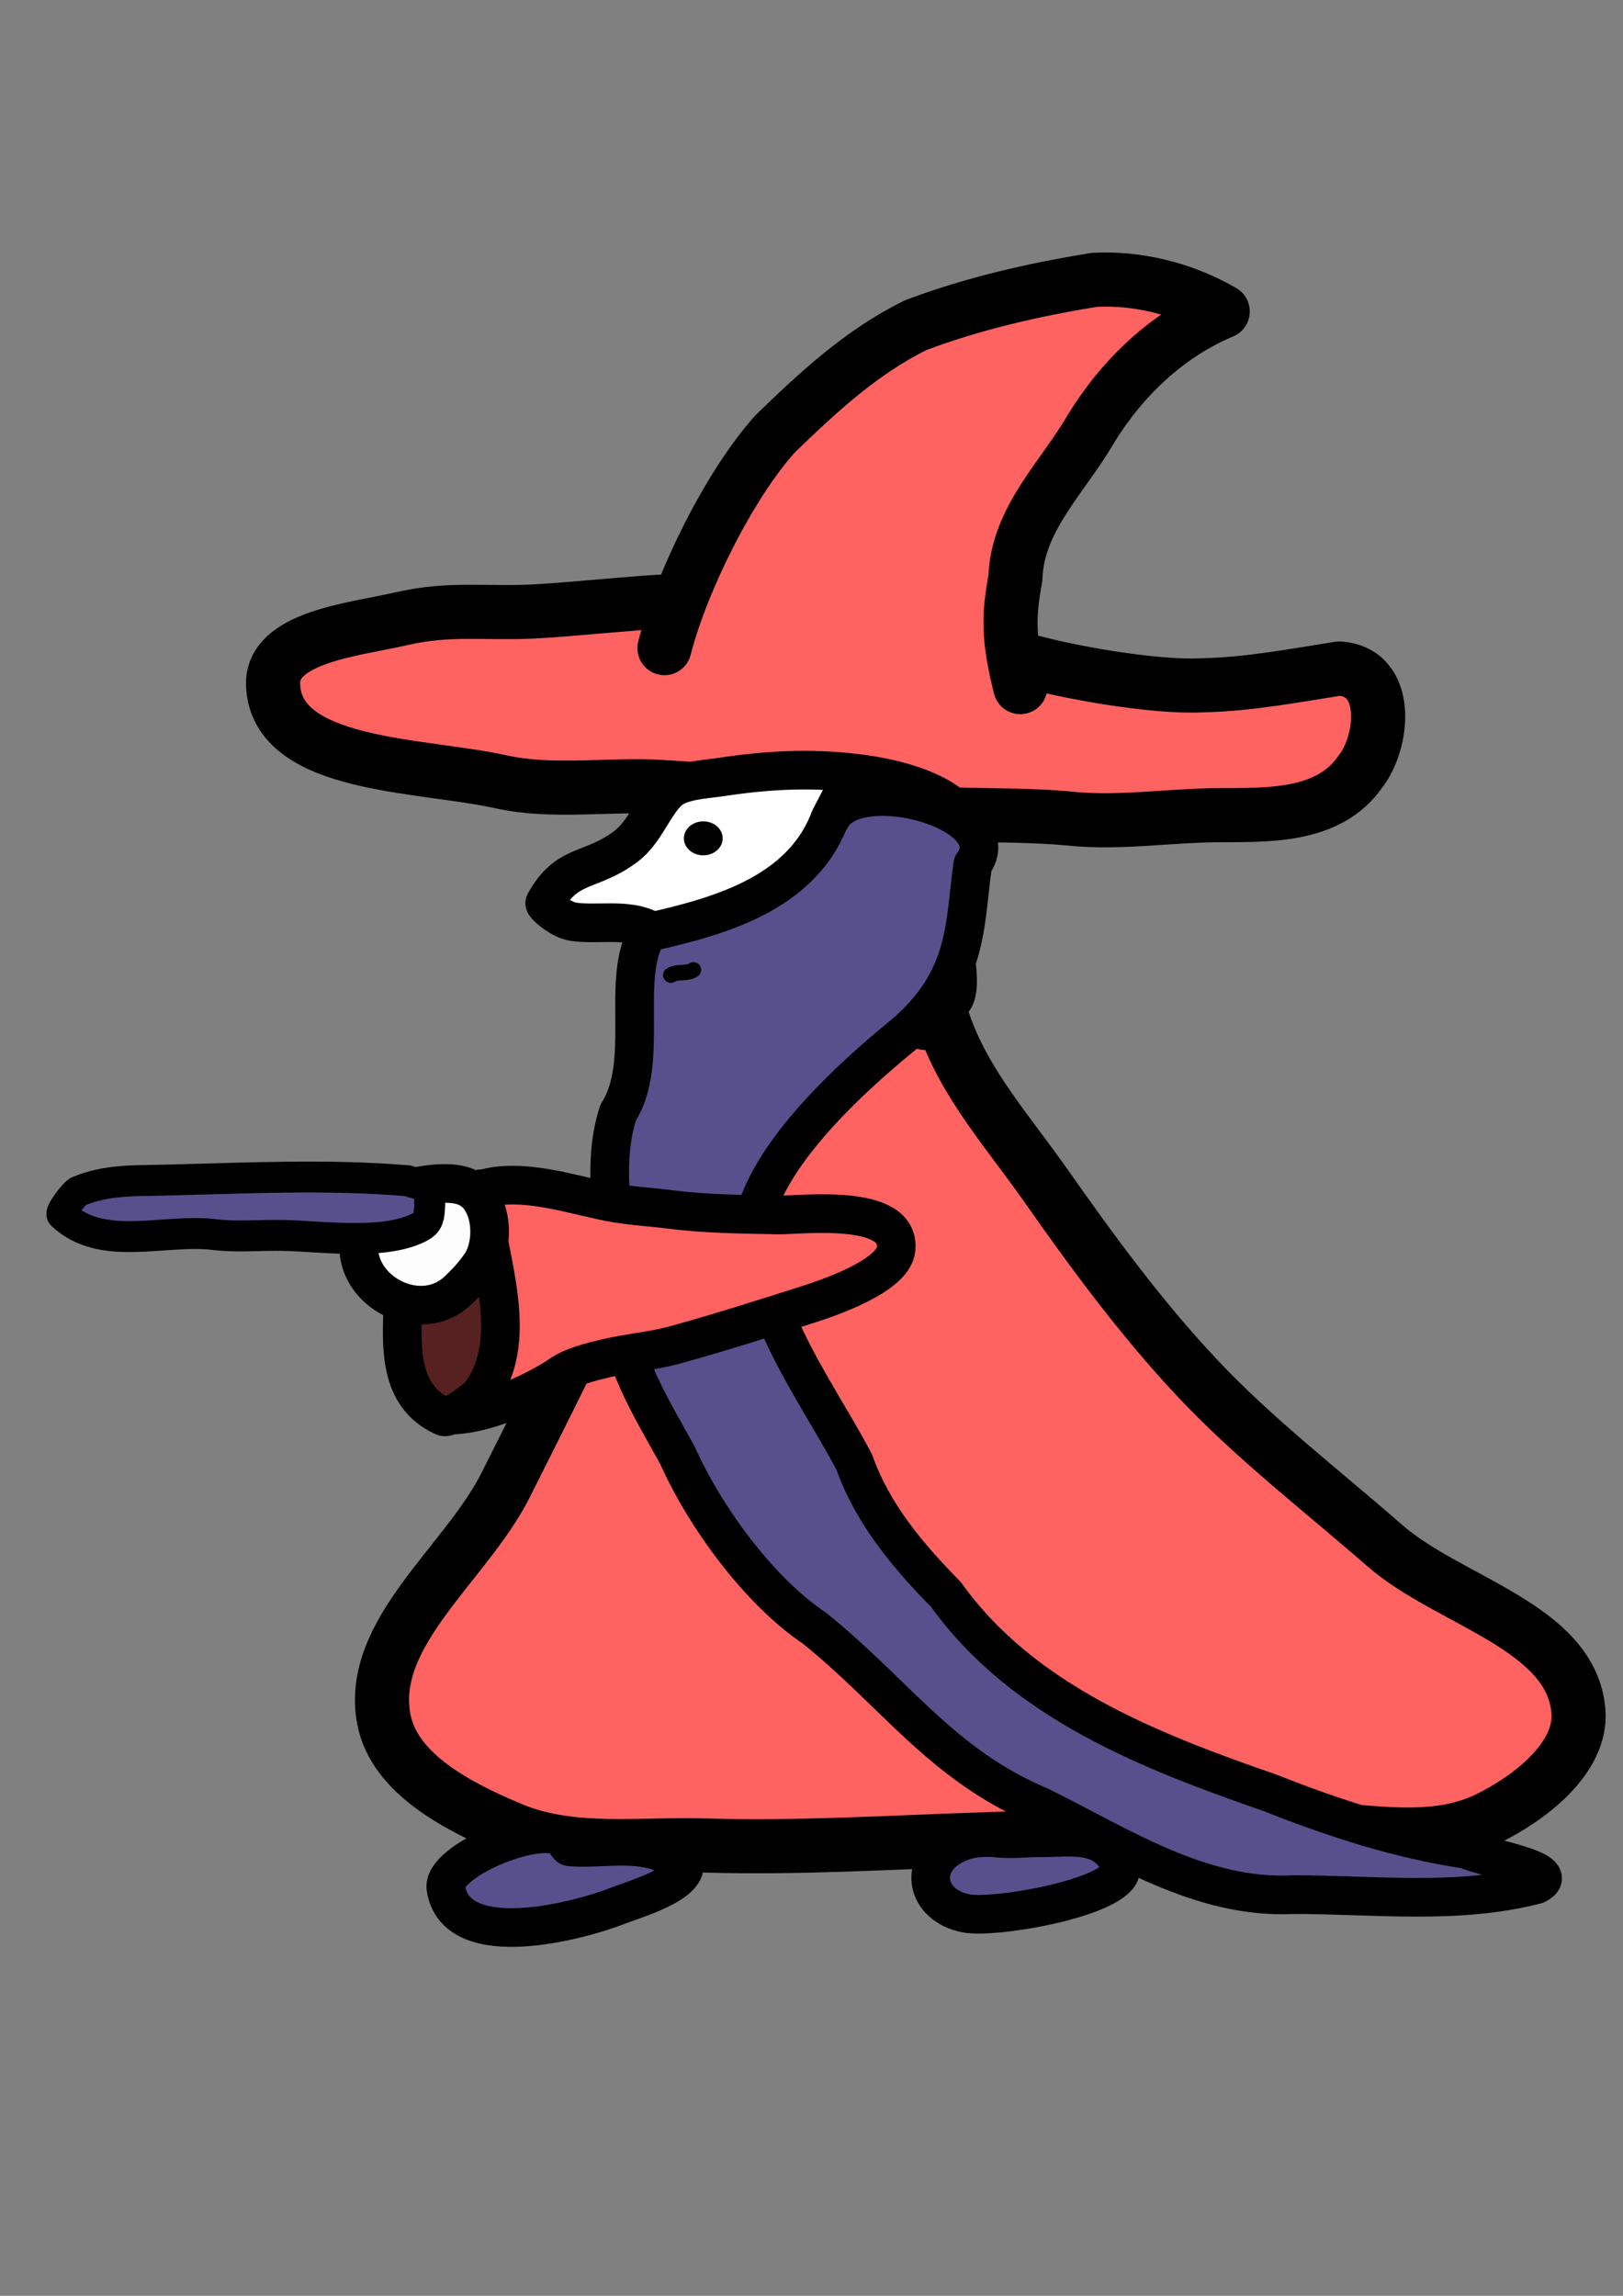 <?xml version="1.0" encoding="UTF-8" standalone="no"?>
<!-- Created with Inkscape (http://www.inkscape.org/) -->

<svg
   width="210mm"
   height="297mm"
   viewBox="0 0 210 297"
   version="1.1"
   id="svg5"
   inkscape:version="1.2.2 (732a01da63, 2022-12-09)"
   xml:space="preserve"
   sodipodi:docname="Warlock.svg"
   xmlns:inkscape="http://www.inkscape.org/namespaces/inkscape"
   xmlns:sodipodi="http://sodipodi.sourceforge.net/DTD/sodipodi-0.dtd"
   xmlns="http://www.w3.org/2000/svg"
   xmlns:svg="http://www.w3.org/2000/svg"><rect x="0" y="0" width="210" height="297" fill="#808080" stroke="none"/><sodipodi:namedview
     id="namedview7"
     pagecolor="#7c7c7c"
     bordercolor="#000000"
     borderopacity="0.25"
     inkscape:showpageshadow="2"
     inkscape:pageopacity="0"
     inkscape:pagecheckerboard="true"
     inkscape:deskcolor="#2c2c2c"
     inkscape:document-units="mm"
     showgrid="false"
     inkscape:lockguides="false"
     inkscape:zoom="1.4912879"
     inkscape:cx="223.63221"
     inkscape:cy="455.98171"
     inkscape:window-width="1920"
     inkscape:window-height="1017"
     inkscape:window-x="1272"
     inkscape:window-y="-8"
     inkscape:window-maximized="1"
     inkscape:current-layer="layer1" /><defs
     id="defs2" /><g
     inkscape:label="Body"
     inkscape:groupmode="layer"
     id="layer1"><path
       id="path9408"
       style="fill:#ff6361;stroke:#000000;stroke-width:7;stroke-linecap:round;stroke-linejoin:round;stroke-dasharray:none;fill-opacity:1"
       d="m 85.974,77.815 c -3.432,0.133 -11.707,0.999 -16.485,1.267 -6.628,0.372 -11.137,-0.522 -17.605,0.973 -6.05,1.398 -16.782,2.341 -16.551,8.546 0.397,10.667 19.044,10.232 29.467,12.534 6.826,1.507 13.983,0.236 20.959,0.682 8.609,0.55 17.205,1.28 25.762,2.456 8.756,1.667 17.681,0.821 26.514,1.586 6.396,0.724 12.76,-0.311 19.149,-0.4 6.481,-0.052 14.604,0.415 18.79,-5.58 3.091,-3.878 3.972,-12.979 -2.689,-13.392 -5.904,0.924 -11.771,2.054 -17.795,2.168 -6.068,0.325 -17.829,-1.726 -23.654,-3.49 m 0.177,3.726 c -1.611,-6.431 -1.517,-9.223 -0.628,-14.141 0.242,-7.648 6.216,-13.093 9.8,-19.332 4.048,-6.567 9.86,-12.12 17.02,-15.122 -4.628,-2.684 -10.116,-4.196 -15.502,-4.13 -0.359,0.004 -0.718,0.016 -1.076,0.034 -7.831,1.266 -15.672,3.051 -23.108,5.853 -6.959,3.385 -12.752,8.761 -18.253,14.104 -5.877,6.556 -12.064,18.99 -14.293,27.69"
       sodipodi:nodetypes="csssaacccccccccccscccc"
       inkscape:label="Hat" /><path
       style="fill:#ffffff;fill-opacity:1;stroke:#000000;stroke-width:5;stroke-linecap:round;stroke-linejoin:round;stroke-dasharray:none"
       d="m 125.704,109.601 c -0.528,1.012 -0.514,2.065 -0.697,3.137 -0.563,3.291 -1.302,6.42 -1.426,9.783 -0.062,1.675 1.073,5.959 -0.57,7.216 -3.239,2.478 -8.699,2.161 -12.455,1.398 -0.892,-0.181 -2.13,-0.799 -3.042,-0.799 -0.052,0 -1.948,-3.214 -2.377,-3.793 -0.16,-0.216 -0.556,0.27 -0.792,0.143 -0.812,-0.439 -2.477,-0.369 -3.359,-0.456 -3.367,-0.332 -6.819,-0.331 -10.11,-1.198 -2.167,-0.571 -4.486,-2.44 -6.148,-3.936 -0.276,-0.248 -0.34,-0.643 -0.697,-0.827 -2.921,-1.502 -6.773,-0.564 -9.856,-1.027 -1.629,-0.244 -3.853,-2.15 -3.689,-2.446 2.925,-5.265 5.85,-3.85 10.439,-7.251 2.567,-1.902 3.627,-5.432 5.609,-7.216 1.562,-1.405 4.713,-1.497 6.687,-1.797 6.359,-0.965 12.164,-1.254 18.54,-0.371 3.942,0.546 10.058,2.024 12.677,5.362 0.8,1.02 0.922,2.942 1.268,4.079 z"
       id="path9801"
       sodipodi:nodetypes="cscsssssssscscsscssc"
       inkscape:label="Face" /><path
       style="fill:#ff6361;stroke:#000000;stroke-width:7;stroke-linecap:round;stroke-linejoin:round;stroke-dasharray:none;fill-opacity:1"
       d="m 122.028,132.047 c 2.635,7.986 8.462,14.435 13.262,21.276 6.058,8.634 12.337,17.185 19.556,24.875 7.445,7.931 16.141,14.59 24.331,21.749 8.271,7.23 24.16,10.464 25.054,21.413 0.494,6.054 -6.292,11.264 -11.75,13.928 -8.405,4.102 -18.693,0.688 -28.038,1.066 -12.459,0.504 -24.911,1.199 -37.374,1.603 -11.94,0.387 -23.89,1.156 -35.831,0.787 -8.359,-0.259 -17.284,1.126 -25,-2.101 -6.708,-2.805 -15.179,-7.052 -16.565,-14.189 -2.169,-11.172 10.608,-20.141 15.735,-30.302 5.257,-10.42 10.449,-20.876 15.405,-31.442 3.548,-7.563 3.992,-17.34 10.257,-22.866 6.083,-5.366 15.162,-7.08 23.273,-7.11 1.868,-0.007 9.994,1.372 5.372,1.598"
       id="path9803"
       sodipodi:nodetypes="caaaaaaaaaaaaaac"
       inkscape:label="Body" /><path
       style="fill:#58508d;fill-opacity:1;stroke:#000000;stroke-width:5;stroke-linecap:round;stroke-linejoin:round;stroke-dasharray:none"
       d="m 107.228,106.292 c -3.801,9.351 -14.105,12.273 -23.416,14.338 -3.633,6.018 0.387,16.717 -3.834,23.319 -2.513,7.784 0.156,15.886 -0.116,23.854 0.14,7.6 4.231,14.02 7.775,20.422 3.562,7.994 10.549,17.571 17.708,22.377 10.368,8.301 16.463,17.685 29.169,23.038 10.355,5.095 20.826,12.081 32.852,11.462 10.446,-0.013 21.194,1.362 31.408,-1.297 3.867,-1.86 -7.06,-3.512 -9.008,-4.552 -8.789,-1.309 -17.206,-4.06 -25.451,-7.326 -15.505,-5.372 -31.991,-11.781 -41.9,-25.635 -4.912,-4.993 -9.502,-10.419 -11.875,-17.131 -5.553,-10.521 -14.246,-21.12 -12.218,-33.813 3.019,-7.674 11.5,-15.707 18.456,-21.384 8.621,-7.241 7.97,-14.331 9.088,-22.133 5.042,-6.891 -15.239,-12.35 -18.386,-5.921 -0.858,1.318 1.067,-2.261 1.141,-2.413"
       id="path9779"
       inkscape:label="Beard"
       sodipodi:nodetypes="cccccccccccccccccc" /><path
       style="fill:#58508d;fill-opacity:1;stroke:#000000;stroke-width:5;stroke-linecap:round;stroke-linejoin:round;stroke-dasharray:none"
       d="m 72.781,237.741 c -3.221,-2.178 -15.62,3.066 -15.085,6.531 1.309,8.481 17.244,4.243 22.279,2.253 1.846,-0.729 7.691,-2.392 8.493,-4.678 0.337,-0.962 -2.995,-2.284 -3.359,-2.396 -3.615,-1.116 -7.158,-0.312 -10.807,-0.485 -0.127,-0.006 -0.651,-0.031 -0.697,-0.086 -0.3,-0.36 -0.549,-0.761 -0.824,-1.141 z"
       id="path10598"
       inkscape:label="Left foot" /><path
       style="fill:#58508d;fill-opacity:1;stroke:#000000;stroke-width:5;stroke-linecap:round;stroke-linejoin:round;stroke-dasharray:none"
       d="m 128.526,237.741 c -1.808,-0.088 -3.283,0.06 -4.881,0.827 -4.956,2.379 -3.962,7.936 1.363,8.956 3.518,0.674 17.465,-1.683 19.744,-4.906 0.467,-0.661 0.143,-1.581 -0.222,-2.168 -2.158,-3.468 -6.1,-2.71 -9.603,-2.71 -2.262,0 -4.165,0.281 -6.402,0 z"
       id="path10600"
       inkscape:label="Right foot" /><path
       style="fill:none;fill-opacity:1;stroke:#000000;stroke-width:2;stroke-linecap:round;stroke-linejoin:round;stroke-dasharray:none;stroke-opacity:1"
       d="m 86.786,126.149 c 0.859,-0.543 2.18,-0.113 2.931,-0.685"
       id="path10608"
       inkscape:label="Mouth" /><path
       id="path10662"
       style="stroke-width:2.113;stroke-linecap:round;stroke-linejoin:round"
       d="m 93.507,108.455 a 2.509,2.195 0 0 1 -2.509,2.195 2.509,2.195 0 0 1 -2.509,-2.195 2.509,2.195 0 0 1 2.509,-2.195 2.509,2.195 0 0 1 2.509,2.195 z"
       inkscape:label="Eye" /></g><g
     inkscape:groupmode="layer"
     id="layer2"
     inkscape:label="Arm"><path
       style="fill:#ff6361;fill-opacity:1;stroke:#000000;stroke-width:5;stroke-linecap:round;stroke-linejoin:round;stroke-dasharray:none"
       d="m 62.561,153.789 c 5.074,-1.416 11.256,0.706 16.199,1.69 2.628,0.523 5.481,0.663 8.157,1.003 4.526,0.575 9.161,0.597 13.711,0.695 2.778,0.06 16.01,-1.654 15.309,4.467 -0.391,3.422 -8.646,6.228 -11.247,7.061 -5.754,1.842 -11.499,3.663 -17.326,5.275 -2.959,0.819 -6.041,1.028 -9.008,1.746 -1.936,0.468 -4.278,1.019 -5.943,2.183 -2.388,1.668 -10.167,5.735 -15.368,5.083"
       id="path11396"
       inkscape:label="Arm" /><path
       style="fill:#562120;stroke:#000000;stroke-width:5;stroke-linecap:round;stroke-linejoin:round;stroke-dasharray:none;fill-opacity:1"
       d="m 52.116,168.868 c -0.126,5.101 -0.7,11.707 5.293,14.403 0.737,0.332 4.34,-2.323 4.785,-2.938 5.483,-7.567 0.512,-18.19 0.057,-26.553"
       id="path9783"
       inkscape:label="Sleeve hole" /><path
       style="fill:#fefdfd;fill-opacity:1;stroke:#000000;stroke-width:5;stroke-linecap:round;stroke-linejoin:round;stroke-dasharray:none"
       d="m 49.358,154.845 c -2.01,0.635 -2.282,3.048 -2.737,4.905 -1.654,6.753 7.347,11.982 12.49,7.316 1.073,-0.973 2.401,-2.413 3.185,-3.64 1.756,-2.746 1.437,-8.246 -1.817,-9.796 -2.776,-1.322 -8.396,0.093 -11.121,1.215 z"
       id="path9781"
       inkscape:label="Hand" /><path
       style="fill:#58508d;fill-opacity:1;stroke:#000000;stroke-width:4;stroke-linecap:round;stroke-linejoin:round;stroke-dasharray:none"
       d="m 52.763,152.75 c -10.495,-0.883 -21.036,-0.327 -31.539,-0.081 -3.839,0.09 -7.49,-0.071 -11.126,1.472 -0.415,0.176 -2.392,2.698 -2.062,3.008 5.205,4.892 13.191,1.769 19.725,2.565 2.944,0.359 5.963,0.043 8.937,0.107 4.921,0.106 12.797,1.273 17.392,-0.966 1.186,-0.578 1.379,-1.111 1.478,-2.393 0.275,-3.565 -1.086,-3.033 -2.805,-3.712 z"
       id="path9793"
       inkscape:label="Wand" /></g></svg>
